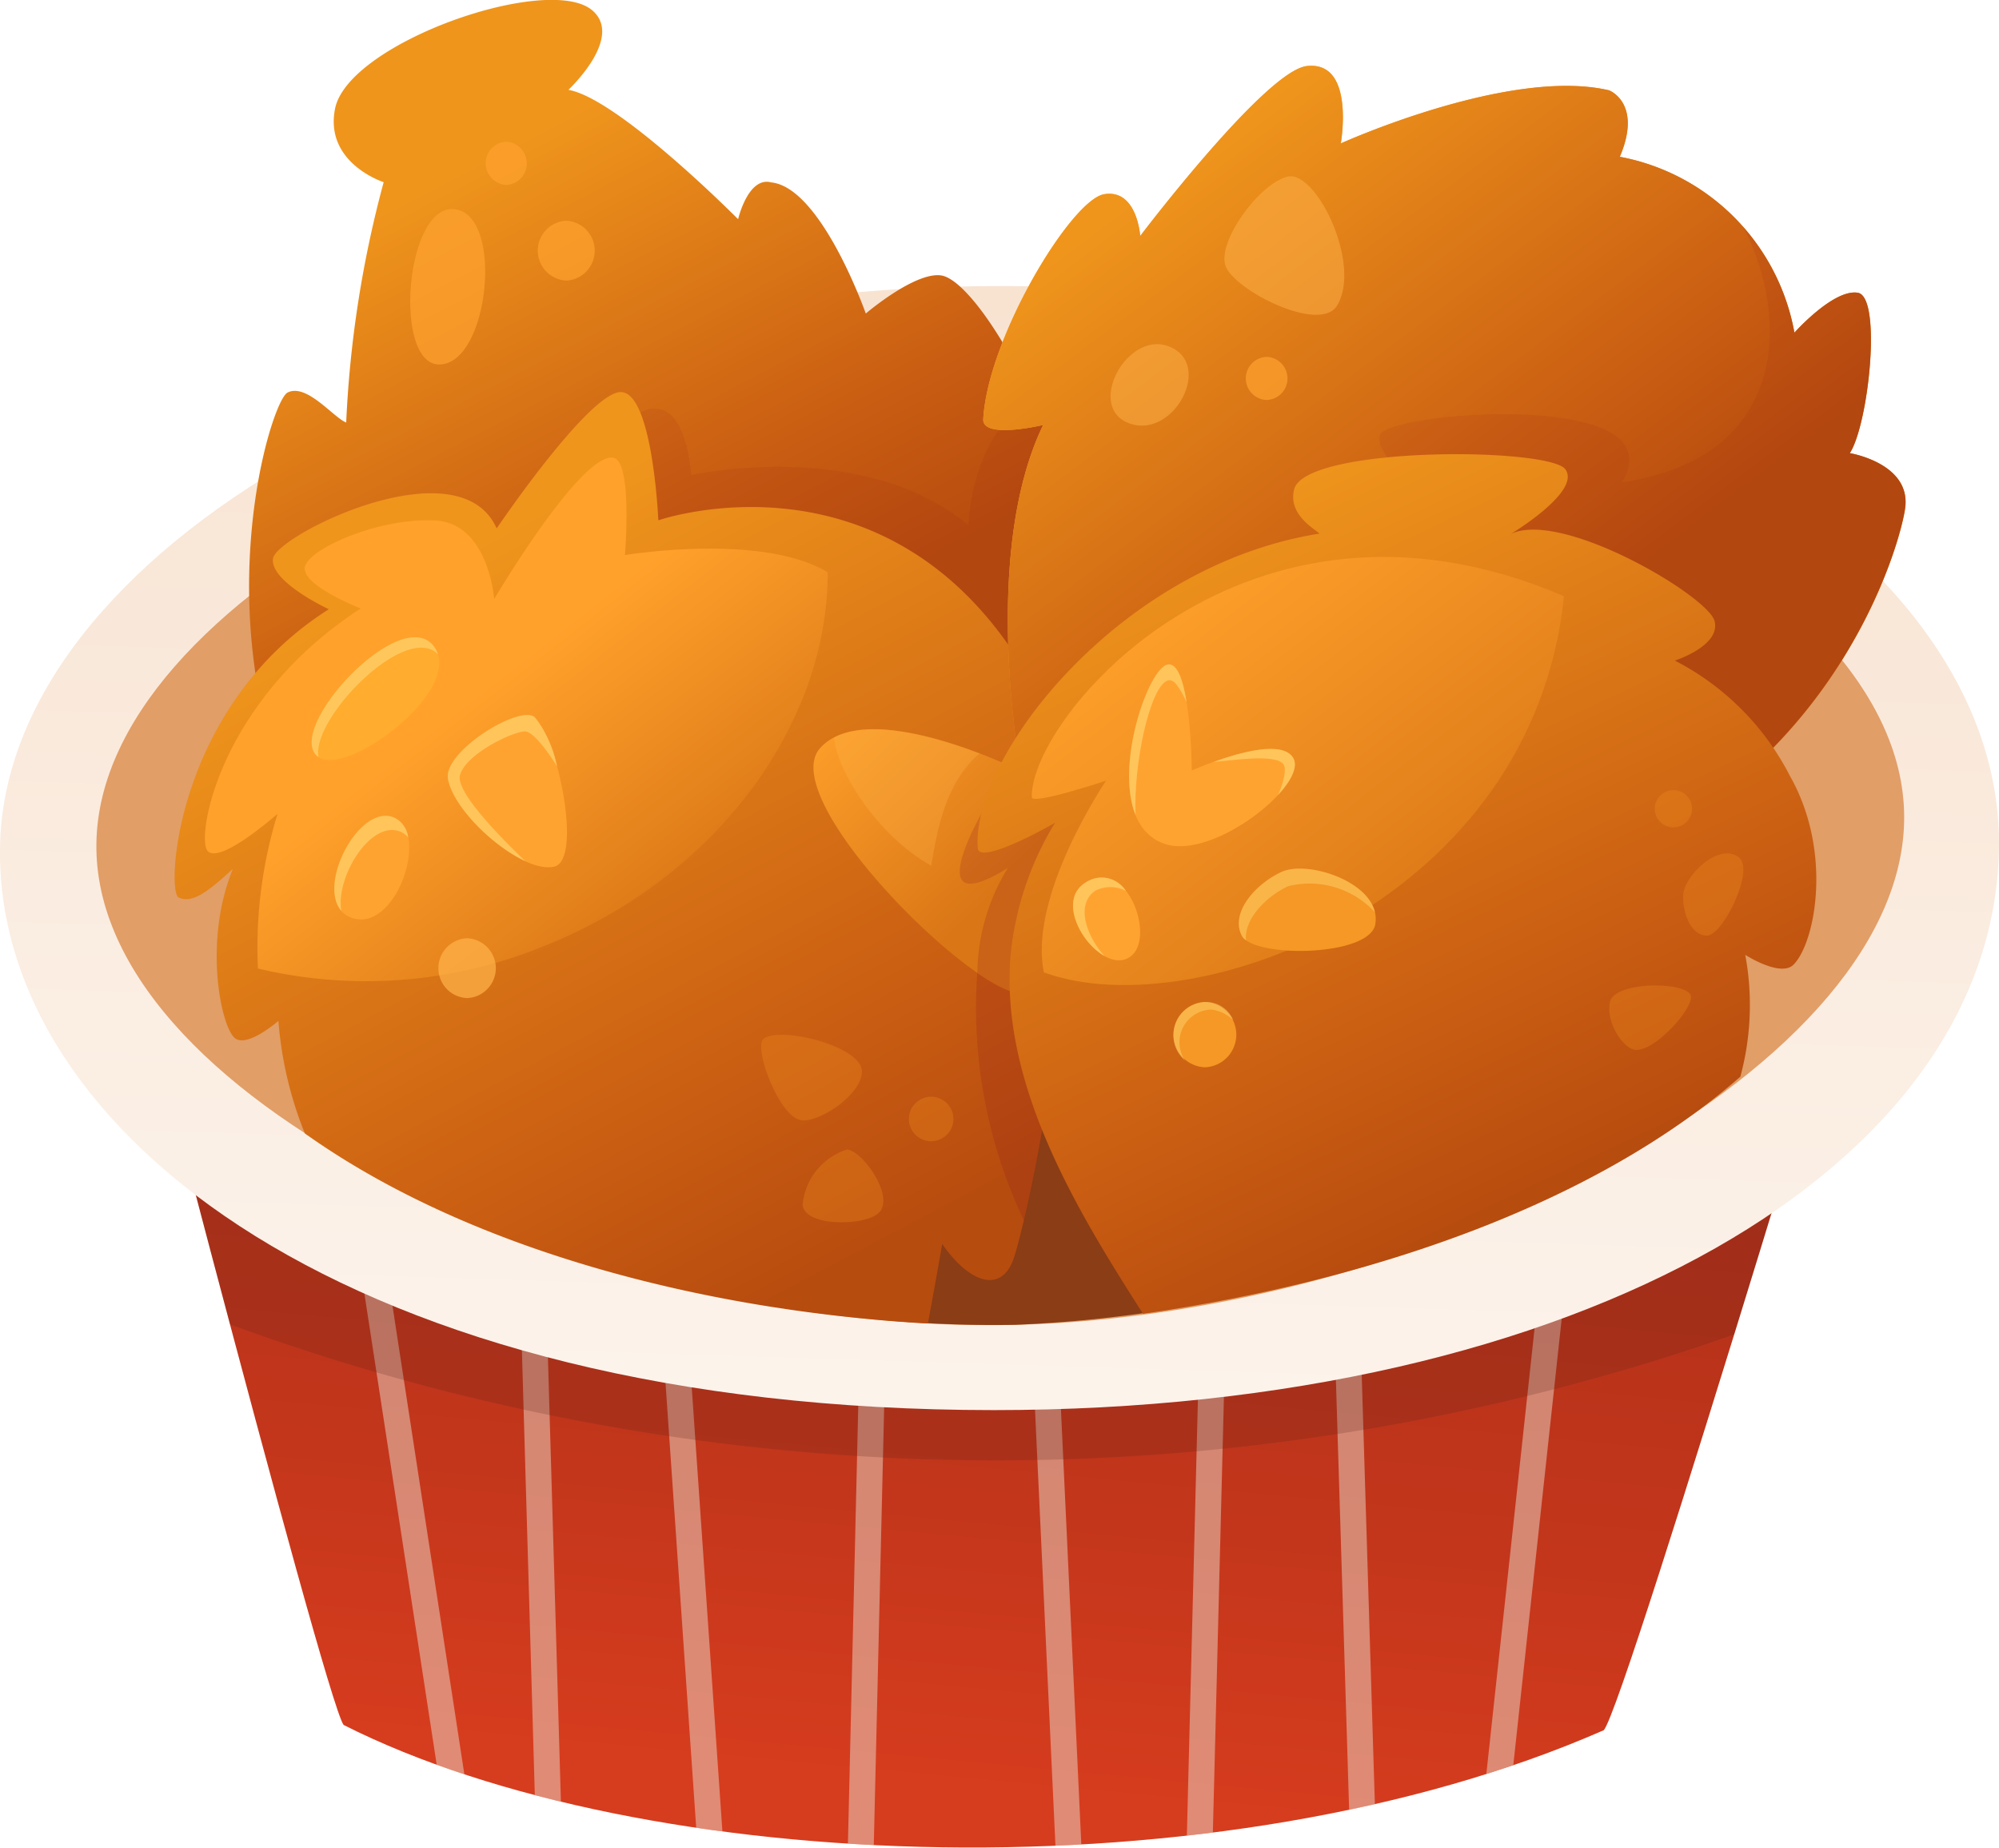 <svg xmlns="http://www.w3.org/2000/svg" xmlns:xlink="http://www.w3.org/1999/xlink" viewBox="0 0 81.519 75.34"><defs><style>.cls-1{isolation:isolate;}.cls-10,.cls-16,.cls-2,.cls-6{mix-blend-mode:multiply;}.cls-3{fill:url(#linear-gradient);}.cls-28,.cls-4{opacity:0.5;}.cls-4{mix-blend-mode:overlay;}.cls-5{fill:#e9dacc;}.cls-6{fill:#592214;}.cls-16,.cls-6{opacity:0.2;}.cls-7{fill:url(#linear-gradient-2);}.cls-8{fill:#e19e67;}.cls-9{fill:url(#linear-gradient-3);}.cls-10,.cls-16{fill:#8e181b;}.cls-10{opacity:0.1;}.cls-11,.cls-13,.cls-20,.cls-21{opacity:0.7;}.cls-12,.cls-13{fill:#ffa330;}.cls-14{fill:#8b3d15;}.cls-15{fill:url(#linear-gradient-4);}.cls-17{fill:url(#linear-gradient-5);}.cls-18{fill:#f48f20;}.cls-18,.cls-19,.cls-24{opacity:0.3;}.cls-19{fill:#ffc73b;}.cls-20,.cls-28,.cls-29{fill:#ffd36e;}.cls-21,.cls-24{fill:#ffb44a;}.cls-22{fill:url(#linear-gradient-6);}.cls-23{fill:url(#linear-gradient-7);}.cls-25{fill:url(#linear-gradient-8);}.cls-26{fill:url(#linear-gradient-9);}.cls-27{fill:#f59825;}</style><linearGradient id="linear-gradient" x1="26.346" y1="72.548" x2="29.655" y2="37.525" gradientTransform="translate(10.453)" gradientUnits="userSpaceOnUse"><stop offset="0" stop-color="#d63c1e"/><stop offset="0.33" stop-color="#c3361b"/><stop offset="0.688" stop-color="#b5321a"/><stop offset="1" stop-color="#b03119"/></linearGradient><linearGradient id="linear-gradient-2" x1="29.6" y1="57.016" x2="31.017" y2="12.03" gradientTransform="translate(10.453)" gradientUnits="userSpaceOnUse"><stop offset="0" stop-color="#fcf3eb"/><stop offset="1" stop-color="#f8e3d1"/></linearGradient><linearGradient id="linear-gradient-3" x1="7.57" y1="7.32" x2="18.169" y2="27.646" gradientTransform="translate(10.453)" gradientUnits="userSpaceOnUse"><stop offset="0" stop-color="#ef951c"/><stop offset="0.699" stop-color="#c95d12"/><stop offset="1" stop-color="#b74c0f"/></linearGradient><linearGradient id="linear-gradient-4" x1="8.575" y1="22.306" x2="24.115" y2="51.598" gradientTransform="translate(10.453)" gradientUnits="userSpaceOnUse"><stop offset="0" stop-color="#ef951c"/><stop offset="0.738" stop-color="#c95d12"/><stop offset="0.998" stop-color="#b74c0f"/></linearGradient><linearGradient id="linear-gradient-5" x1="9.133" y1="28.146" x2="16.756" y2="37.911" gradientTransform="translate(10.453)" gradientUnits="userSpaceOnUse"><stop offset="0.002" stop-color="#ffa12b"/><stop offset="1" stop-color="#da7616"/></linearGradient><linearGradient id="linear-gradient-6" x1="37.258" y1="15.392" x2="44.387" y2="22.918" xlink:href="#linear-gradient-5"/><linearGradient id="linear-gradient-7" x1="37.268" y1="6.906" x2="52.023" y2="26.513" xlink:href="#linear-gradient-4"/><linearGradient id="linear-gradient-8" x1="38.642" y1="20.714" x2="51.957" y2="48.7" xlink:href="#linear-gradient-4"/><linearGradient id="linear-gradient-9" x1="36.504" y1="23.935" x2="47.919" y2="38.712" xlink:href="#linear-gradient-5"/></defs><title>fried_chicken</title><g class="cls-1"><g id="Layer_2" data-name="Layer 2"><g id="done" class="cls-2"><g id="_Group_" data-name="&lt;Group&gt;"><g id="_Group_2" data-name="&lt;Group&gt;"><path id="_Path_" data-name="&lt;Path&gt;" class="cls-3" d="M3.761,32.538s9.474,36.759,10.251,37.8c12.2,6.167,35.759,7.066,51.391.214.906-1.045,12.007-38.148,12.007-38.148Z"/><g class="cls-4"><path class="cls-5" d="M55.411,52.166,48.906,54.9,48.4,74.852c.354-.04.707-.081,1.06-.126l.486-19.113L54.4,53.736,55.018,73.8c.351-.073.7-.146,1.049-.226Z"/><path class="cls-5" d="M60.612,72.342c.371-.117.736-.241,1.1-.365l2.229-20.556-1.051-.114Z"/><path class="cls-5" d="M28,53.56l-6.82-2.047.63,21.689c.35.092.707.179,1.064.265l-.6-20.521L27,54.362l1.391,20.17q.531.079,1.069.149Z"/><path class="cls-5" d="M15.328,48.832l-1.044.16,3.525,22.972c.369.134.746.263,1.128.389Z"/><path class="cls-5" d="M43.151,55.04l-8.089-.331-.484,20.47c.35.022.7.04,1.055.058l.46-19.429,6.048.247.9,19.208c.352-.015.7-.031,1.055-.05Z"/></g><path class="cls-6" d="M70.723,54.413c3.218-10.409,6.687-22,6.687-22l-73.649.13A55.523,55.523,0,0,1,5.606,39.65h0c1.057,4.061,2.437,9.331,3.774,14.356a90.915,90.915,0,0,0,31.043,5.544A90.922,90.922,0,0,0,70.723,54.413Z"/><path id="_Path_2" data-name="&lt;Path&gt;" class="cls-7" d="M0,34.579C.16,22.418,18.94,11.918,39.9,11.67c23.935-.284,41.617,10.378,41.617,22.7C81.519,47.6,64.348,57.5,40.527,57.5,14.418,57.5-.151,46.225,0,34.579Z"/><path id="_Path_3" data-name="&lt;Path&gt;" class="cls-8" d="M3.931,34.638C3.772,24.3,23.188,14.816,39.547,14.245c17.1-.6,37.72,8.3,38.1,18.79.375,10.416-19.258,20.59-36.25,20.989C24.349,54.424,4.091,45.125,3.931,34.638Z"/><g id="_Group_3" data-name="&lt;Group&gt;"><path id="_Path_4" data-name="&lt;Path&gt;" class="cls-9" d="M38.384,11.232c-1.071-.16-3.077,1.553-3.077,1.553S33.5,7.654,31.455,7.438c-.948-.256-1.355,1.5-1.355,1.5s-4.872-4.913-6.92-5.275c0,0,2.272-2.119.98-3.235-1.777-1.535-9.978,1.31-10.5,4.019-.426,2.21,1.986,2.982,1.986,2.982a45.153,45.153,0,0,0-1.528,9.8c-.518-.2-1.615-1.617-2.392-1.221-.922.47-5.316,15.753,6.43,24.633,3.889,2.94,11.742,3.4,16.376,1.778C53.217,35.858,41.351,11.676,38.384,11.232Z"/><path class="cls-10" d="M25.766,17.051s2.006-1.795,2.429,2.323c0,0,6.942-1.568,11.307,2.049,0,0-.009-5.111,4.637-6.167l.423,16.472-20.8-6.863Z"/><g id="_Group_4" data-name="&lt;Group&gt;" class="cls-11"><path id="_Path_5" data-name="&lt;Path&gt;" class="cls-12" d="M18.179,14.825c1.837-.512,2.316-6.219.286-6.3S15.99,15.436,18.179,14.825Z"/></g><path id="_Path_6" data-name="&lt;Path&gt;" class="cls-13" d="M23.092,9a1.222,1.222,0,0,0,0,2.441A1.222,1.222,0,0,0,23.092,9Z"/></g><path id="_Path_7" data-name="&lt;Path&gt;" class="cls-14" d="M53.944,37.325C41.886,34.568,34.036,48.464,34.036,48.464a26.712,26.712,0,0,0-5.26-9.173c-.343,4.365-.606,8.736-.9,13.105A49.932,49.932,0,0,0,41.4,54.022a52.243,52.243,0,0,0,22.316-6.016C63.637,44.732,62.22,39.216,53.944,37.325Z"/><g id="_Group_5" data-name="&lt;Group&gt;"><path id="_Path_8" data-name="&lt;Path&gt;" class="cls-15" d="M42.011,27.7c-5.608-9.805-15.164-6.483-15.164-6.483S26.607,15.686,25.2,16s-4.945,5.546-4.945,5.546c-1.538-3.438-8.963.273-9.12,1.221s2.275,2.076,2.275,2.076C7.151,28.793,6.763,36.37,7.288,36.6s1.1-.148,2.21-1.171c-1.221,2.982-.483,6.459.085,6.905.506.4,1.771-.706,1.771-.706a15.423,15.423,0,0,0,1.078,4.59c6.681,4.756,16.311,7.242,25.409,7.749.232-1.267.438-2.411.582-3.246,1.06,1.556,2.421,2.092,2.928.558C42.01,49.28,45.446,33.7,42.011,27.7Z"/><path class="cls-16" d="M43.2,41.129a4.991,4.991,0,0,0-3.347-1.459,20.239,20.239,0,0,0,1.9,10.094A74.533,74.533,0,0,0,43.2,41.129Z"/><path id="_Path_9" data-name="&lt;Path&gt;" class="cls-17" d="M33.756,23.335c-2.706-1.625-8.271-.7-8.271-.7s.323-3.862-.485-3.971c-1.336-.179-4.849,5.765-4.849,5.765s-.215-3.1-2.424-3.208-5.01,1.087-5.279,1.849,2.262,1.74,2.262,1.74c-5.6,3.644-6.626,8.919-6.3,9.789s2.909-1.414,2.909-1.414a18.485,18.485,0,0,0-.8,6.309,19.1,19.1,0,0,0,11.7-.929C29.278,35.737,33.754,29.5,33.756,23.335Z"/><path id="_Path_10" data-name="&lt;Path&gt;" class="cls-18" d="M37.981,44.72a.908.908,0,1,0,.9.908A.914.914,0,0,0,37.981,44.72Z"/><g id="_Group_6" data-name="&lt;Group&gt;"><path id="_Path_11" data-name="&lt;Path&gt;" class="cls-19" d="M17.667,26.324c-1.366-1.67-6.016,3.344-4.736,4.507C14.03,31.829,19.084,28.057,17.667,26.324Z"/><path id="_Path_12" data-name="&lt;Path&gt;" class="cls-20" d="M17.861,26.678a1.1,1.1,0,0,0-.194-.354c-1.366-1.67-6.016,3.344-4.736,4.507a.6.6,0,0,0,.058.041C12.691,29.3,16.546,25.354,17.861,26.678Z"/></g><g id="_Group_7" data-name="&lt;Group&gt;"><path id="_Path_13" data-name="&lt;Path&gt;" class="cls-12" d="M16.079,33.341c-1.538-.666-3.477,3.357-1.8,4.059C16.1,38.159,17.556,33.98,16.079,33.341Z"/><path id="_Path_14" data-name="&lt;Path&gt;" class="cls-20" d="M16.339,33.918a.852.852,0,0,1,.308.23,1.033,1.033,0,0,0-.568-.807c-1.4-.607-3.138,2.684-2.16,3.8C13.678,35.76,15.132,33.4,16.339,33.918Z"/></g><path id="_Path_15" data-name="&lt;Path&gt;" class="cls-21" d="M19.048,38.259a1.221,1.221,0,0,0,0,2.44A1.221,1.221,0,0,0,19.048,38.259Z"/><path id="_Path_16" data-name="&lt;Path&gt;" class="cls-13" d="M20.645,5.782a.88.88,0,0,0,0,1.758A.88.88,0,0,0,20.645,5.782Z"/><g id="_Group_8" data-name="&lt;Group&gt;"><path id="_Path_17" data-name="&lt;Path&gt;" class="cls-12" d="M18.268,31.766c-.2-1.11,2.926-3.047,3.54-2.515.918.794,1.967,5.825.787,6.09C21.29,35.634,18.53,33.223,18.268,31.766Z"/><path id="_Path_18" data-name="&lt;Path&gt;" class="cls-20" d="M21.407,29.825c.378,0,1.062,1.028,1.309,1.422a4.723,4.723,0,0,0-.908-2c-.614-.532-3.74,1.4-3.54,2.515s1.812,2.735,3.154,3.352c-.91-.866-2.863-2.824-2.663-3.51C19.019,30.716,20.94,29.825,21.407,29.825Z"/></g><path id="_Path_19" data-name="&lt;Path&gt;" class="cls-18" d="M31.144,42.349c-.45.328.646,3.3,1.585,3.339.785.03,2.382-1.061,2.422-1.967C35.2,42.661,31.84,41.843,31.144,42.349Z"/><path id="_Path_20" data-name="&lt;Path&gt;" class="cls-18" d="M34.531,46.875a2.621,2.621,0,0,0-1.8,2.245c.066.925,2.573.876,3.111.333C36.521,48.766,35.12,46.875,34.531,46.875Z"/></g><g id="_Group_9" data-name="&lt;Group&gt;"><path id="_Path_21" data-name="&lt;Path&gt;" class="cls-22" d="M42.541,17.328s-2.491.6-2.444-.238c.185-3.319,3.593-8.951,4.935-9.171S46.5,9.624,46.5,9.624s5.111-6.746,6.8-6.931c1.983-.218,1.38,3.156,1.38,3.156s6.887-3.121,10.942-2.165c0,0,1.369.517.436,2.709a8.907,8.907,0,0,1,7.121,7.173s1.594-1.79,2.584-1.628.447,5.348-.325,6.54c0,0,2.4.394,2.271,2.13S72.032,43.27,42.861,35.125c0,0,.465,4.2-.872,5.3S31.5,32.68,33.443,30.507s8.182.934,8.182.934S39.966,22.65,42.541,17.328Z"/><path class="cls-16" d="M46.289,31.184,40.069,33.1S37.4,37.684,41.1,35.393a8.338,8.338,0,0,0-1.244,4.277c1,.691,1.8,1.026,2.135.755,1.337-1.1.872-5.3.872-5.3q1.35.378,2.633.672C46.007,33.31,46.289,31.184,46.289,31.184Z"/><path class="cls-23" d="M75.433,18.478c.772-1.192,1.315-6.378.325-6.54s-2.584,1.628-2.584,1.628a8.907,8.907,0,0,0-7.121-7.173c.933-2.192-.436-2.709-.436-2.709-4.055-.956-10.942,2.165-10.942,2.165s.6-3.374-1.38-3.156c-1.684.185-6.8,6.931-6.8,6.931S46.373,7.7,45.032,7.919s-4.75,5.852-4.935,9.171c-.047.842,2.444.238,2.444.238-2.275,4.7-1.246,12.106-.975,13.77a10.8,10.8,0,0,1,1.053.877,9.6,9.6,0,0,1,2.449,3.719C72.311,42.2,77.573,22.3,77.7,20.608,77.837,18.871,75.433,18.478,75.433,18.478Z"/><path id="_Path_22" data-name="&lt;Path&gt;" class="cls-24" d="M37.973,35.3c.247-1.384.543-3.361,1.975-4.575-1.742-.665-4.42-1.442-5.933-.653C34.119,31.425,35.769,34.068,37.973,35.3Z"/><path id="_Path_23" data-name="&lt;Path&gt;" class="cls-10" d="M75.433,18.478c.772-1.192,1.315-6.378.325-6.54s-2.584,1.628-2.584,1.628a9.168,9.168,0,0,0-2.092-4.332c1.883,3.64,1.952,9.4-4.95,10.438,2.362-3.812-9.376-2.893-9.838-1.96-.33.666,1.345,2.091,1.98,2.532-2.78,4.474-10.232,8.327-14.155,10.122A10.748,10.748,0,0,1,46.1,35.93c26.343,5.763,31.474-13.652,31.6-15.322C77.837,18.871,75.433,18.478,75.433,18.478Z"/><g id="_Group_10" data-name="&lt;Group&gt;" class="cls-11"><path id="_Path_24" data-name="&lt;Path&gt;" class="cls-21" d="M54.524,12.463c1.03-1.676-.868-5.6-2.05-5.254s-2.829,2.651-2.5,3.627S53.813,13.619,54.524,12.463Z"/></g><g id="_Group_11" data-name="&lt;Group&gt;" class="cls-11"><path id="_Path_25" data-name="&lt;Path&gt;" class="cls-21" d="M47.832,14.2c-1.738-.923-3.545,2.264-1.89,3.017C47.735,18.029,49.437,15.047,47.832,14.2Z"/></g></g><g id="_Group_12" data-name="&lt;Group&gt;"><path id="_Path_26" data-name="&lt;Path&gt;" class="cls-25" d="M73.142,39.334c.879-.888,1.611-4.585-.147-7.691A10.838,10.838,0,0,0,68.3,26.937s1.879-.6,1.62-1.612-6.194-4.538-8.3-3.557c0,0,2.876-1.724,2.215-2.631s-10.623-.953-11.062.822c-.259,1.047.879,1.626,1.033,1.8C45.6,23.064,39.593,30.9,39.873,34.585c.056.735,3.142-1.021,3.155-1.04A12.7,12.7,0,0,0,41.2,39.063c-.367,5.213,2.694,10.265,5.413,14.509,9.136-1.312,18.342-4.4,24.358-9.668a11.176,11.176,0,0,0,.2-4.968S72.614,39.867,73.142,39.334Z"/><path id="_Path_27" data-name="&lt;Path&gt;" class="cls-26" d="M63.775,24.309c-13.008-5.575-21.765,4.967-21.7,8.2.006.331,3.03-.675,3.03-.675s-3.185,4.69-2.536,7.818C48.821,41.918,62.536,36.7,63.775,24.309Z"/><g id="_Group_13" data-name="&lt;Group&gt;"><path id="_Path_28" data-name="&lt;Path&gt;" class="cls-12" d="M46.171,38.946c.908-.835-.217-3.993-1.9-2.96C42.731,36.932,45.04,39.986,46.171,38.946Z"/><path id="_Path_29" data-name="&lt;Path&gt;" class="cls-20" d="M44.664,36.32a1.375,1.375,0,0,1,1.255.011,1.173,1.173,0,0,0-1.648-.345c-1.106.68-.226,2.446.776,3C44.343,38.23,43.827,36.9,44.664,36.32Z"/></g><g id="_Group_14" data-name="&lt;Group&gt;"><path id="_Path_30" data-name="&lt;Path&gt;" class="cls-27" d="M56.087,37.681c.266-1.638-2.731-2.65-3.843-2.12s-2.078,1.693-1.6,2.6S55.869,39.024,56.087,37.681Z"/><path id="_Path_31" data-name="&lt;Path&gt;" class="cls-28" d="M52.529,36.136A3.626,3.626,0,0,1,56.07,37.2c-.312-1.346-2.828-2.114-3.826-1.638-1.112.53-2.078,1.693-1.6,2.6a.563.563,0,0,0,.169.182C50.725,37.517,51.571,36.592,52.529,36.136Z"/></g><g id="_Group_15" data-name="&lt;Group&gt;"><path id="_Path_32" data-name="&lt;Path&gt;" class="cls-27" d="M49.136,40.859a1.332,1.332,0,0,0,0,2.662A1.332,1.332,0,0,0,49.136,40.859Z"/><path id="_Path_33" data-name="&lt;Path&gt;" class="cls-28" d="M49.4,41.167a1.582,1.582,0,0,1,.89.427,1.2,1.2,0,0,0-1.152-.735,1.357,1.357,0,0,0-.811,2.388A1.334,1.334,0,0,1,49.4,41.167Z"/></g><g id="_Group_16" data-name="&lt;Group&gt;"><path id="_Path_34" data-name="&lt;Path&gt;" class="cls-12" d="M48.6,31.421s3.524-1.583,4.138-.509-3.259,4.17-5.237,3.5c-2.824-.95-.851-7.14.11-7.321S48.6,31.421,48.6,31.421Z"/><g id="_Group_17" data-name="&lt;Group&gt;" class="cls-11"><path id="_Path_35" data-name="&lt;Path&gt;" class="cls-29" d="M52.741,30.912c-.417-.729-2.172-.235-3.259.159.672-.048,2.527-.353,2.856.091.129.173.037.666-.215,1.252C52.66,31.832,52.942,31.264,52.741,30.912Z"/><path id="_Path_36" data-name="&lt;Path&gt;" class="cls-29" d="M47.614,27.1c-.76.143-2.149,4.036-1.306,6.133-.086-2.066.561-5.11,1.269-5.468.287-.145.513.259.813.861C48.248,27.745,48.01,27.02,47.614,27.1Z"/></g></g><path id="_Path_37" data-name="&lt;Path&gt;" class="cls-18" d="M70.906,34.954c-.826-.618-2.242.776-2.268,1.553s.339,1.651.978,1.645S71.584,35.461,70.906,34.954Z"/><path id="_Path_38" data-name="&lt;Path&gt;" class="cls-18" d="M68.784,32.447A.759.759,0,1,0,69,32.98.771.771,0,0,0,68.784,32.447Z"/><path id="_Path_39" data-name="&lt;Path&gt;" class="cls-18" d="M68.915,40.522c-.447-.516-3.062-.468-3.258.322-.192.774.5,1.924,1.043,1.966C67.531,42.875,69.256,40.914,68.915,40.522Z"/></g></g></g><path id="_Path_40" data-name="&lt;Path&gt;" class="cls-13" d="M51.654,14.553a.879.879,0,0,0,0,1.757A.879.879,0,0,0,51.654,14.553Z"/></g></g></g></svg>